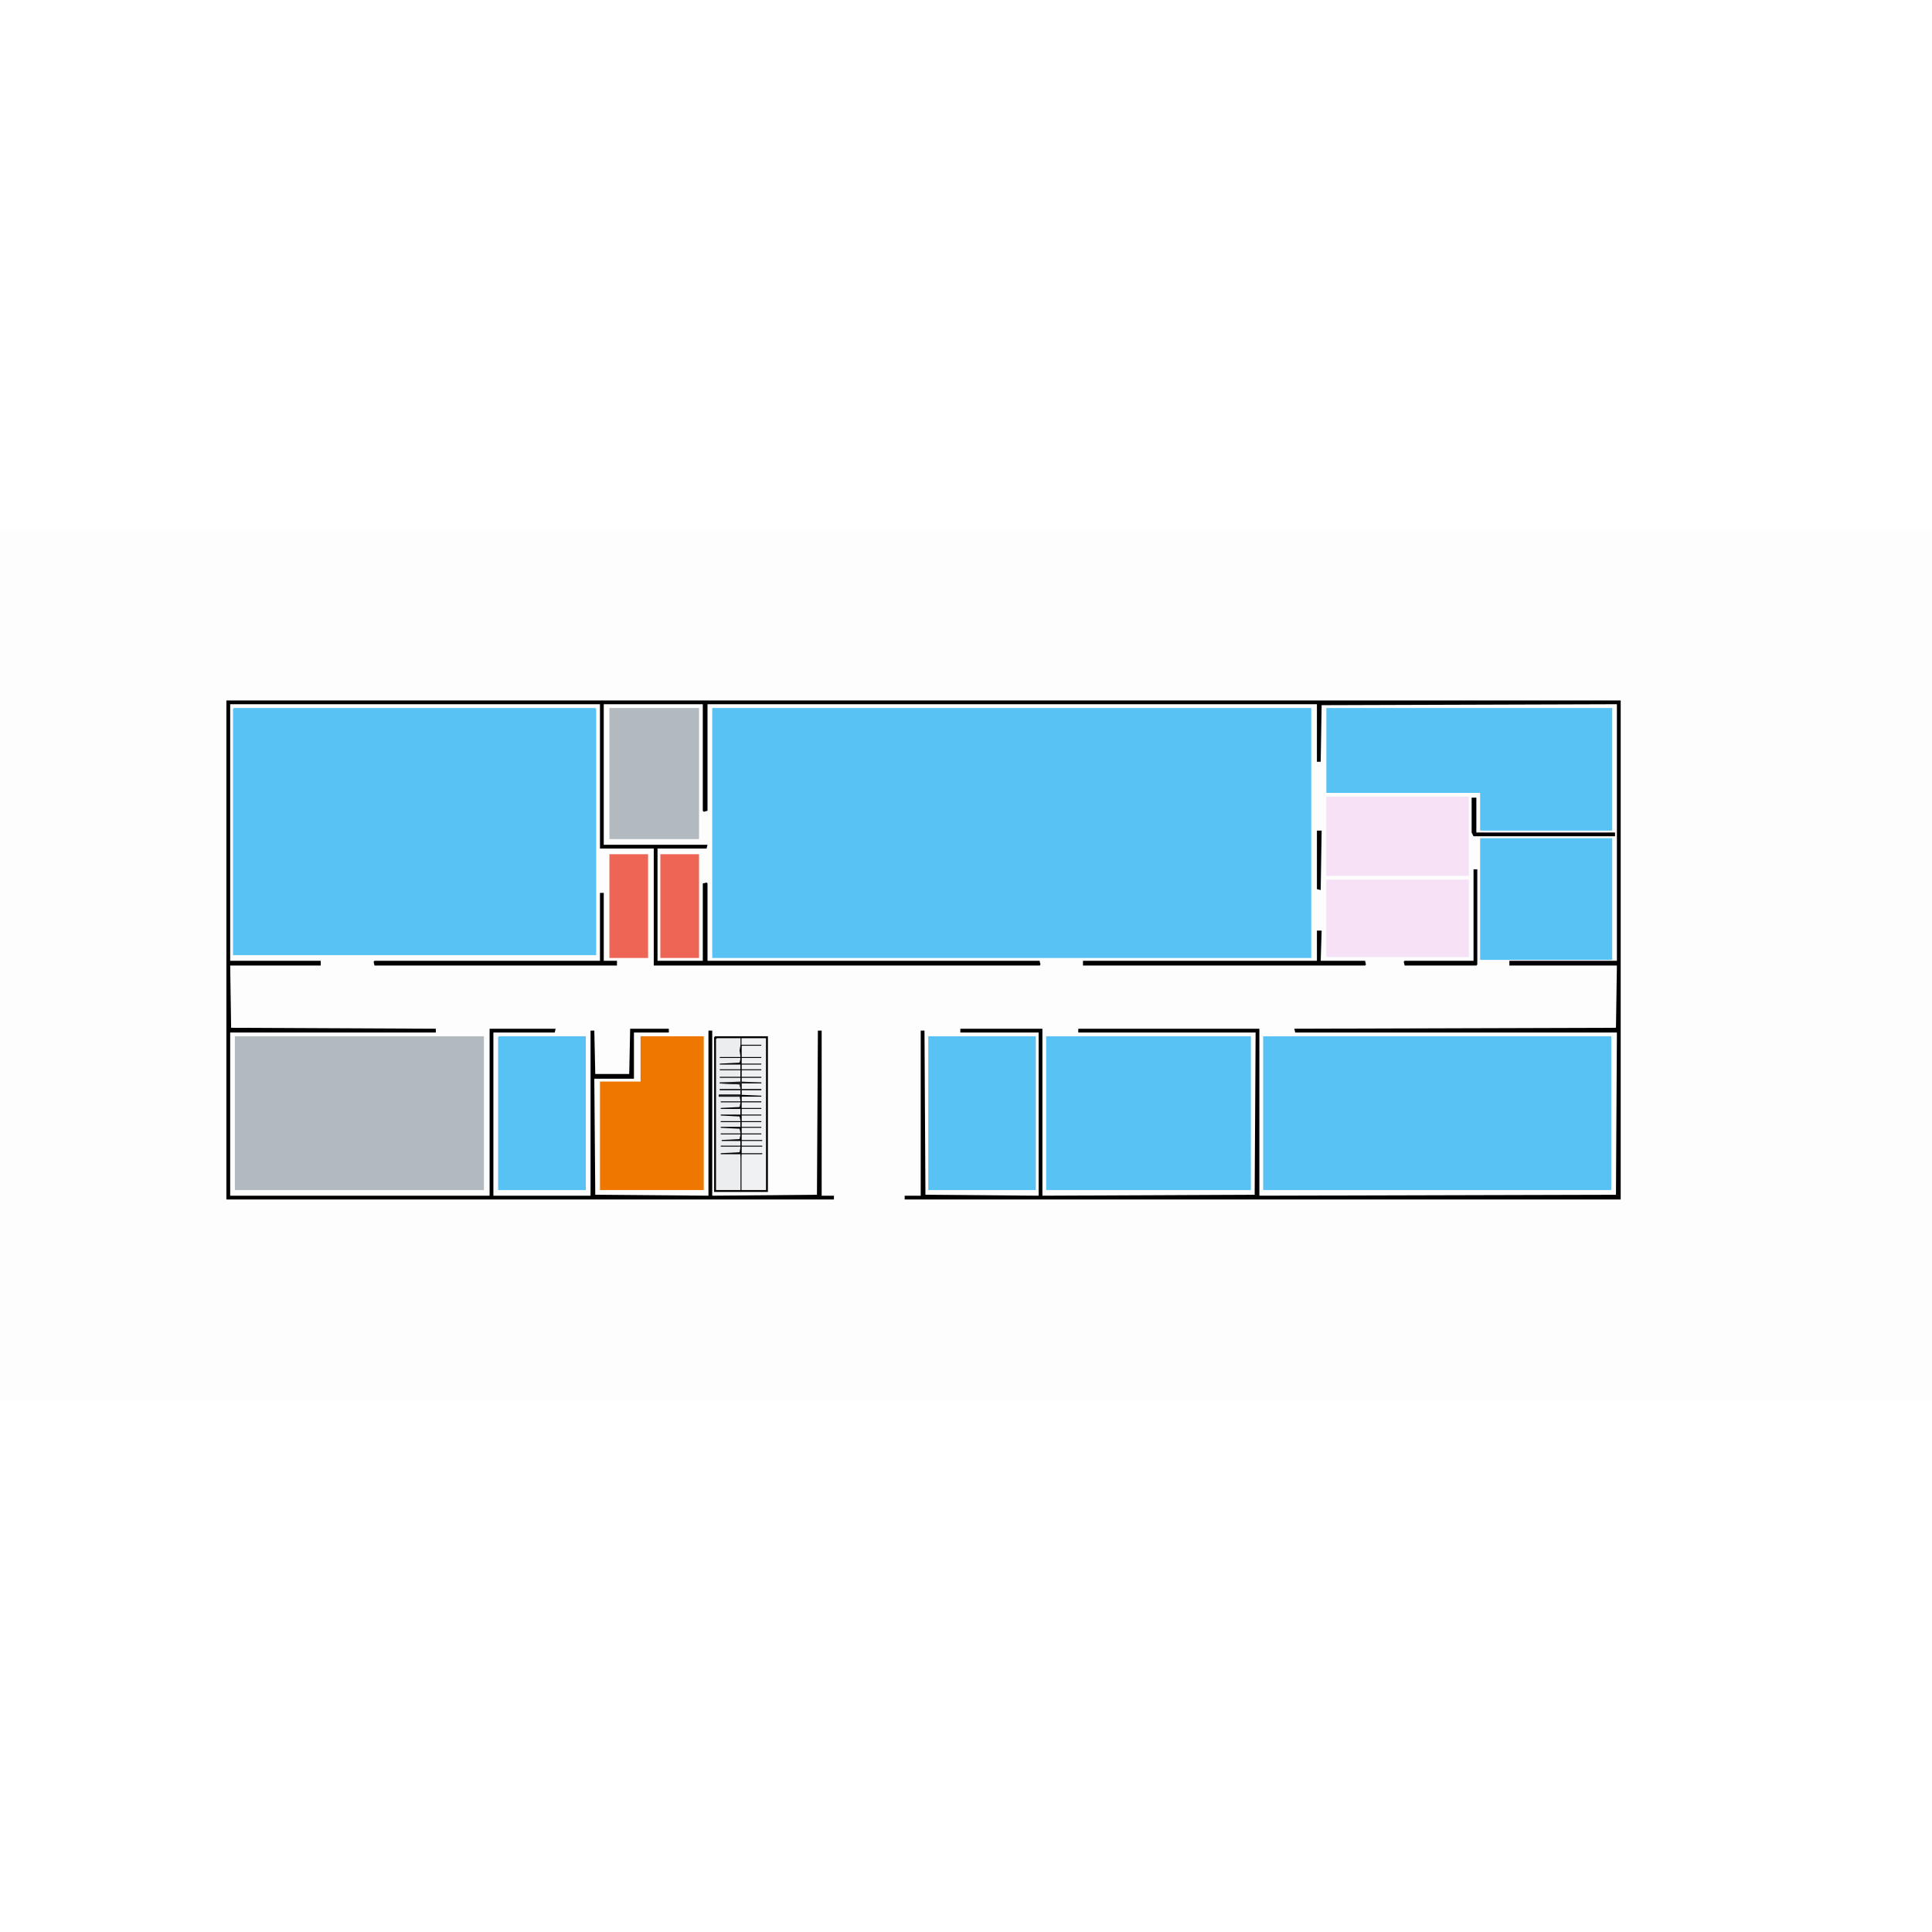 <?xml version="1.0" encoding="UTF-8"?>
<svg version="1.1" viewBox="0 0 2048 923" width="1280" height="1280" xmlns="http://www.w3.org/2000/svg">
<path transform="translate(0)" d="m0 0h2048v923h-2048z" fill="#FDFDFD"/>
<path transform="translate(755,188)" d="m0 0h635v265h-635z" fill="#59C2F5"/>
<path transform="translate(248,188)" d="m0 0h383l1 1v261h-385v-261z" fill="#59C2F5"/>
<path transform="translate(1339,536)" d="m0 0h369v163h-369z" fill="#59C2F5"/>
<path transform="translate(249,536)" d="m0 0h264v163h-264z" fill="#B2BABF"/>
<path transform="translate(1109,536)" d="m0 0h217v163h-217z" fill="#59C2F5"/>
<path transform="translate(1406,188)" d="m0 0h303v130h-140v-40h-163z" fill="#59C2F5"/>
<path transform="translate(240,180)" d="m0 0h1478v529h-759v-4h17v-175h4l1 174 120 1v-173h-83v-4h87v177l225-1 1-172h-188v-4h192v177l378-1 1-172h-341l-1-4 341-1 1-66h-114v-5h114v-272l-313 1-1 60h-4v-61h-646v113l-4 1-1-1v-113h-105v149h110l-1 4h-52v119h48v-82l4-1 1 1v82h352l1 4-1 1h-409v-124h-57v-153h-392v272h96v5h-96l1 66 217 1v4h-218v173h275v-177h70l-1 4h-65v173h103v-175h4l1 46h36l1-48h41v4h-37v49h-42l1 123 120 1v-175h4v175l111-1 1-174h4v175h13v4h-644z"/>
<path transform="translate(984,536)" d="m0 0h114v163h-114z" fill="#59C2F5"/>
<path transform="translate(1569,326)" d="m0 0h140v129h-140z" fill="#59C2F5"/>
<path transform="translate(679,536)" d="m0 0h67v163h-110v-115h43z" fill="#EF7700"/>
<path transform="translate(529,536)" d="m0 0h92v163h-93v-162z" fill="#59C2F5"/>
<path transform="translate(646,188)" d="m0 0h95v139h-95z" fill="#B2BABF"/>
<path transform="translate(1406,282)" d="m0 0h151v84h-151z" fill="#F6E1F6"/>
<path transform="translate(1406,370)" d="m0 0h151v82h-151z" fill="#F6E1F6"/>
<path transform="translate(758,536)" d="m0 0h56v165h-57v-164z" fill="#EBEDEE"/>
<path transform="translate(700,343)" d="m0 0h41v110h-41z" fill="#EF6555"/>
<path transform="translate(646,343)" d="m0 0h41v110h-41z" fill="#EF6555"/>
<path transform="translate(786,538)" d="m0 0h26v161h-26z" fill="#F0F1F2"/>
<path transform="translate(758,536)" d="m0 0h56v165h-57v-164zm2 2-1 1v160h26v-5-2-11-2-11-2-5-2-12-2-11-2-11-2-6-2-11h-23v-2h23v-11-2-19-2-26zm26 0v161h26v-161z"/>
<path transform="translate(1396,424)" d="m0 0h5l-1 32h47l1 4-1 1h-299v-5h248z"/>
<path transform="translate(636,384)" d="m0 0h4v72h14v5h-257l-1-4 1-1h239z"/>
<path transform="translate(1560,283)" d="m0 0h5v37h147v4h-150l-2-4z"/>
<path transform="translate(1562,359)" d="m0 0h4v101l-1 1h-76l-1-4 1-1h73z"/>
<path transform="translate(785,598)" d="m0 0 22 1v1h-21v5h21v1h-21v6h21v1h-21v6h21v1h-21v6h21v1h-21v5h21v1h-21v6h21v1h-21v6h22v1h-22v5h22v1h-22v7h22v1h-22l-1 4v-4h-21v-1l20-1 1-6h-21v-1h21v-5h-20v-1l19-1 1-5h-21v-1h21l-1-5-20-1v-1h21v-5h-21v-1h21l-1-5-20-1v-1h21v-6h-21v-1l20-1 1-5h-21v-1h21l-1-6z"/>
<path transform="translate(785,545)" d="m0 0h22v1h-21v12h21v1h-21v6h21v1h-21v5h21v1h-21v7h21v1h-21v5h21v1h-21v6h21v1h-21v5h-1v-5h-22v-1h22l-1-5-21-1v-1h22v-5h-22v-1h22v-7h-22v-1h22v-5h-22v-1l21-1 1-5h-22v-1h22l-1-7zm-23 53h23l-1 2h-22z"/>
<path transform="translate(1396,318)" d="m0 0h5l-1 63-4-1z"/>
<path transform="translate(785,584)" d="m0 0 22 1v1h-21v6h21v1h-21v5h-1v-5h-22v-1h22l-1-5-21-1v-1zm-23 14h23l-1 2h-22z" fill="#1E1F20"/>
</svg>
